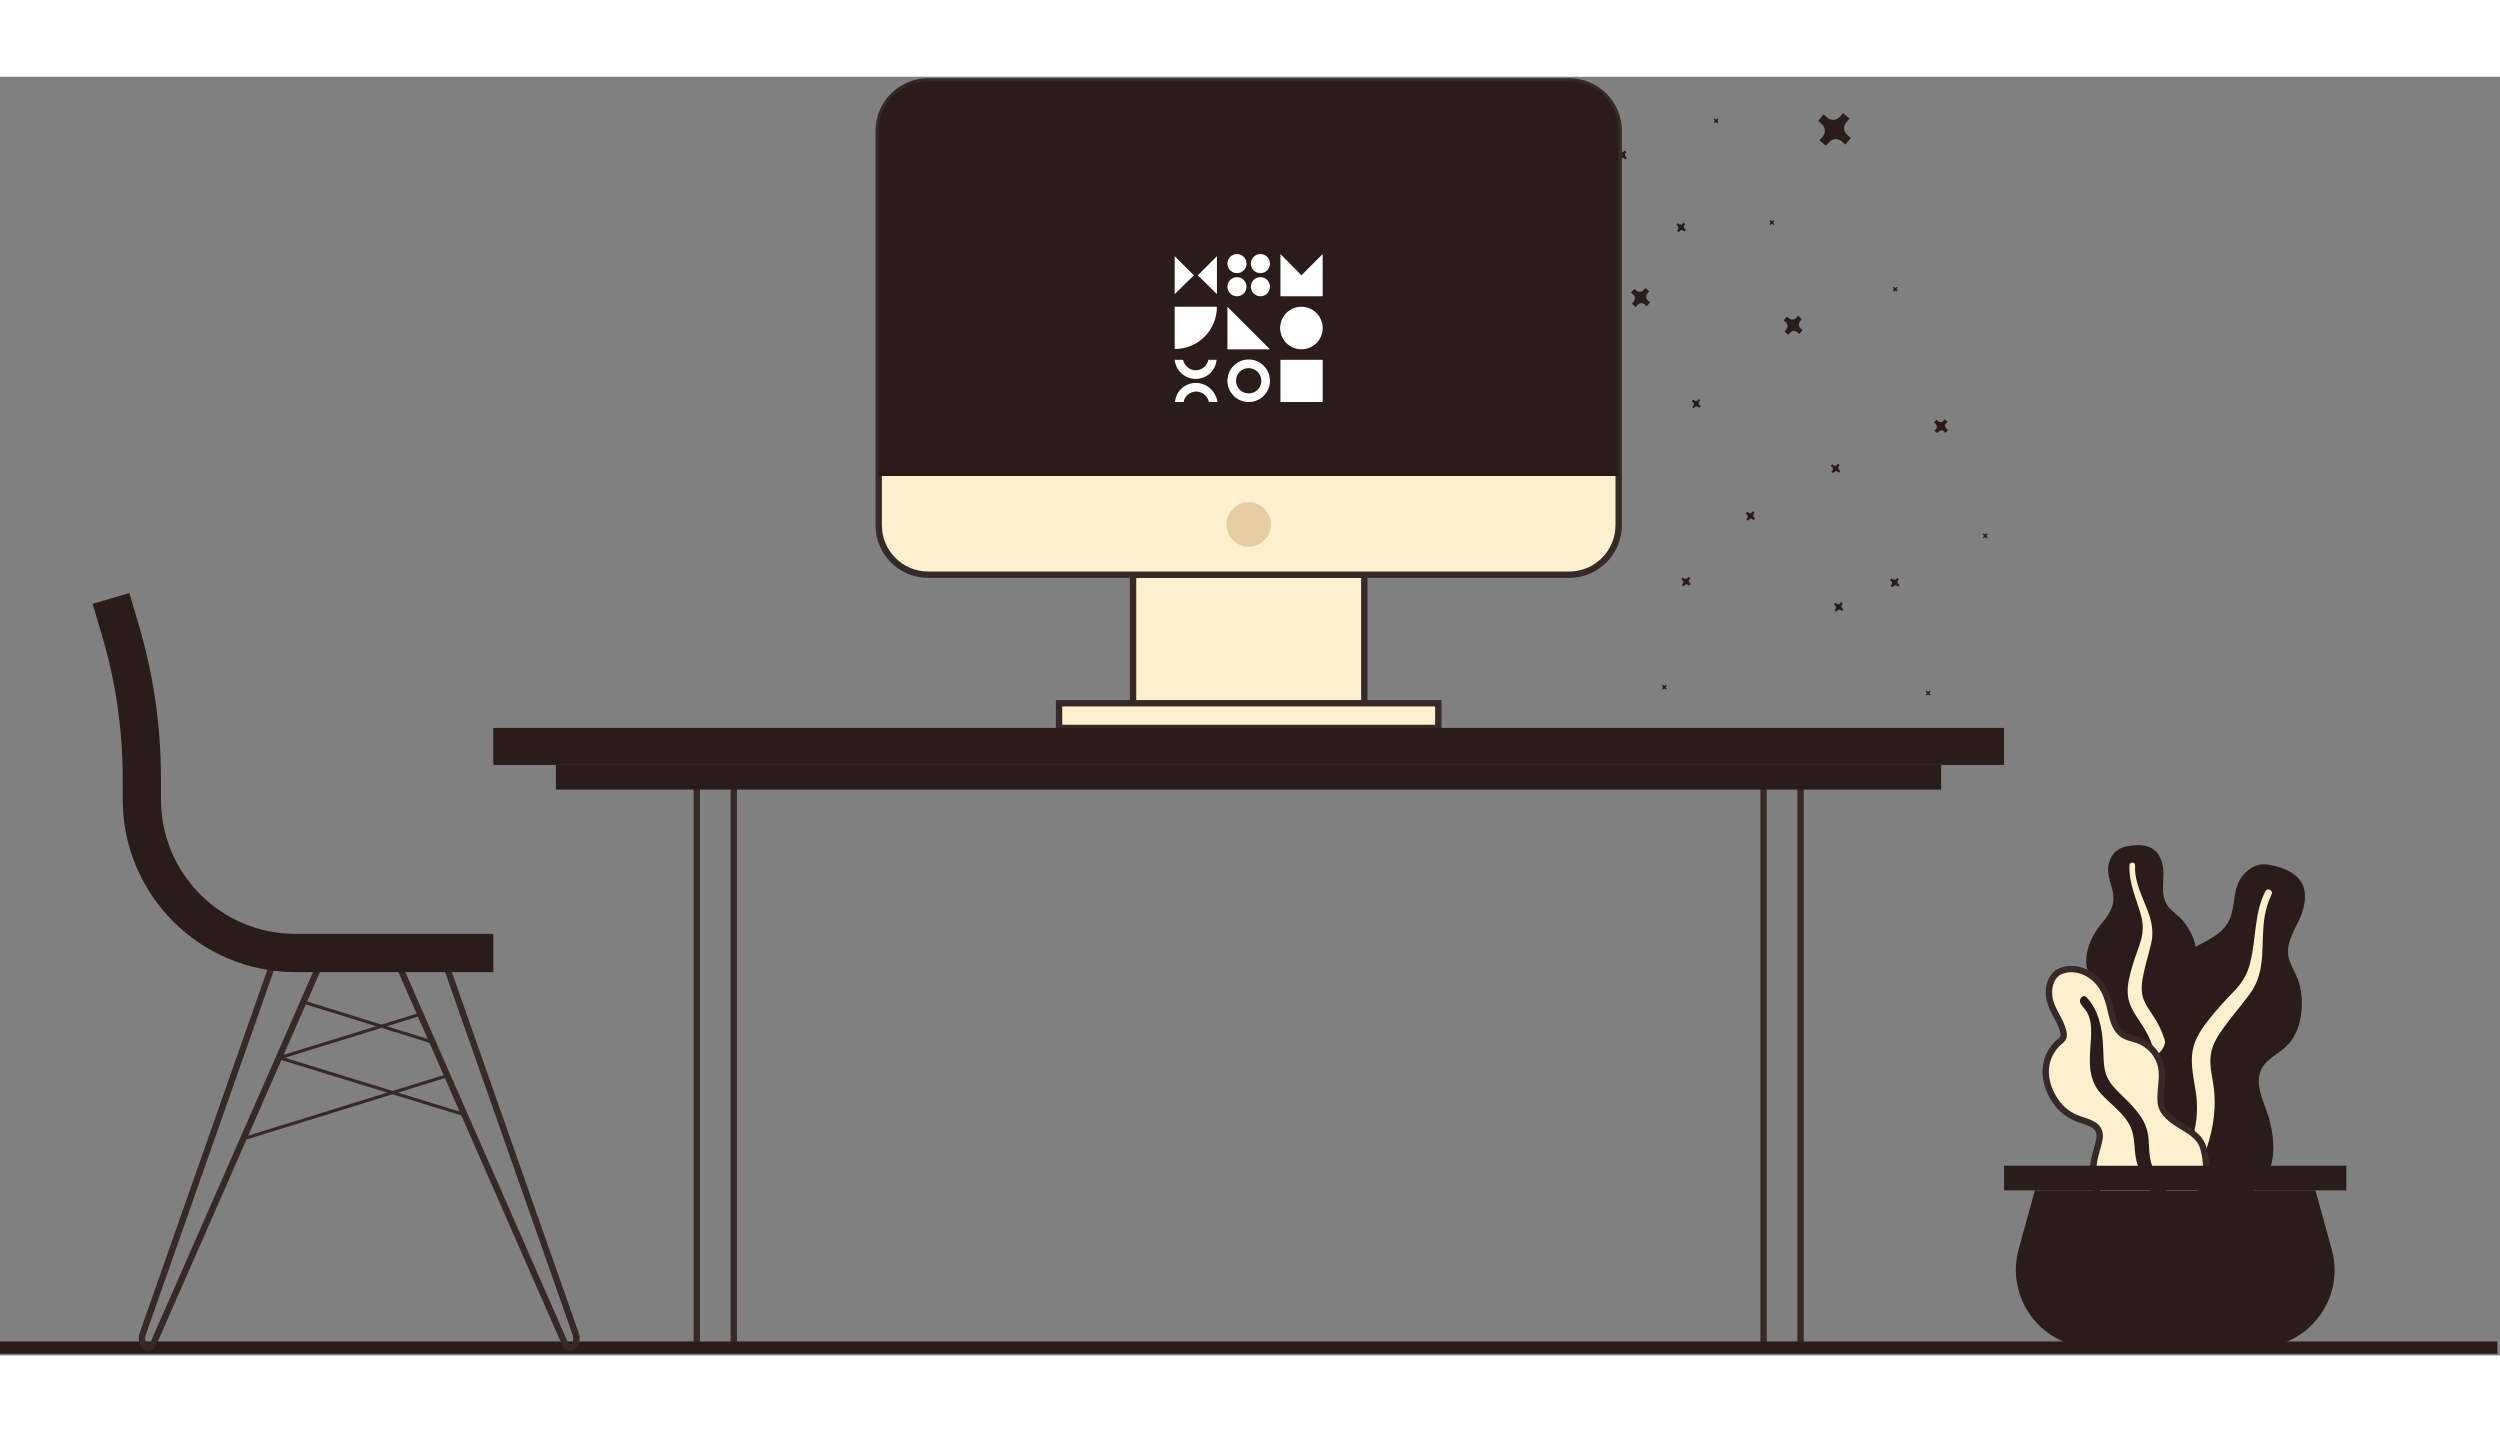 <svg width="700" height="401" viewBox="0 0 784 401" fill="none" xmlns="http://www.w3.org/2000/svg">
<rect x="0" y="0" width="784" height="401" fill="#808080" stroke="none"/>
<g id="desk-illo">
<g id="Group">
<path id="Vector" d="M572.589 21.668L573.653 20.508C574.62 19.347 576.36 19.251 577.52 20.218L578.68 21.281L580.421 19.251L579.261 18.187C578.1 17.22 578.004 15.48 578.971 14.32L580.034 13.159L578.004 11.419L576.94 12.579C575.973 13.739 574.233 13.836 573.073 12.869L571.912 11.806L570.172 13.836L571.332 14.9C572.492 15.867 572.589 17.607 571.622 18.767L570.559 19.927L572.589 21.668Z" fill="#2B1C1C"/>
<path id="Vector_2" d="M512.932 72.236L513.512 71.559C514.092 70.882 515.059 70.882 515.736 71.366L516.413 71.946L517.476 70.786L516.799 70.206C516.122 69.625 516.122 68.659 516.606 67.982L517.186 67.305L516.026 66.241L515.446 66.918C514.866 67.595 513.899 67.595 513.222 67.112L512.545 66.531L511.481 67.692L512.158 68.272C512.835 68.852 512.835 69.819 512.352 70.496L511.771 71.172L512.932 72.236Z" fill="#2B1C1C"/>
<path id="Vector_3" d="M607.493 111.782L607.977 111.298C608.363 110.815 609.137 110.718 609.62 111.201L610.104 111.685L610.877 110.815L610.394 110.331C609.91 109.944 609.814 109.171 610.297 108.687L610.781 108.204L609.91 107.431L609.427 107.914C609.04 108.397 608.267 108.494 607.783 108.011L607.3 107.527L606.526 108.397L607.01 108.881C607.493 109.268 607.59 110.041 607.107 110.525L606.623 111.008L607.493 111.782Z" fill="#2B1C1C"/>
<path id="Vector_4" d="M560.793 80.938L561.373 80.261C561.953 79.584 562.92 79.584 563.597 80.068L564.274 80.648L565.337 79.488L564.661 78.907C563.984 78.327 563.984 77.36 564.467 76.684L565.047 76.007L563.887 74.943L563.307 75.62C562.727 76.297 561.76 76.297 561.083 75.813L560.406 75.233L559.343 76.394L560.02 76.974C560.696 77.554 560.696 78.521 560.213 79.198L559.633 79.874L560.793 80.938Z" fill="#2B1C1C"/>
<path id="Vector_5" d="M548.224 139.241L548.514 138.854C548.804 138.564 549.287 138.467 549.577 138.758L549.964 139.048L550.448 138.467L550.061 138.177C549.771 137.887 549.674 137.404 549.964 137.114L550.254 136.727L549.674 136.244L549.384 136.63C549.094 136.92 548.61 137.017 548.32 136.727L547.934 136.437L547.45 137.017L547.837 137.307C548.127 137.597 548.224 138.081 547.934 138.371L547.644 138.758L548.224 139.241Z" fill="#2B1C1C"/>
<path id="Vector_6" d="M521.44 192.226L521.634 192.033C521.731 191.84 522.021 191.84 522.214 192.033L522.407 192.226L522.697 191.936L522.504 191.743C522.311 191.646 522.311 191.356 522.504 191.163L522.697 190.969L522.407 190.679L522.214 190.873C522.117 191.066 521.827 191.066 521.634 190.873L521.44 190.679L521.15 190.969L521.344 191.163C521.537 191.259 521.537 191.55 521.344 191.743L521.15 191.936L521.44 192.226Z" fill="#2B1C1C"/>
<path id="Vector_7" d="M574.909 124.351L575.199 123.964C575.489 123.674 575.973 123.577 576.263 123.868L576.65 124.158L577.133 123.577L576.746 123.287C576.456 122.997 576.36 122.514 576.65 122.224L576.94 121.837L576.36 121.354L576.07 121.74C575.779 122.03 575.296 122.127 575.006 121.837L574.619 121.547L574.136 122.127L574.523 122.417C574.813 122.707 574.909 123.191 574.619 123.481L574.329 123.868L574.909 124.351Z" fill="#2B1C1C"/>
<path id="Vector_8" d="M593.474 160.126L593.764 159.739C594.054 159.449 594.537 159.352 594.827 159.642L595.214 159.932L595.698 159.352L595.311 159.062C595.021 158.772 594.924 158.289 595.214 157.999L595.504 157.612L594.924 157.128L594.634 157.515C594.344 157.805 593.86 157.902 593.57 157.612L593.184 157.322L592.7 157.902L593.087 158.192C593.377 158.482 593.474 158.965 593.184 159.256L592.894 159.642L593.474 160.126Z" fill="#2B1C1C"/>
<path id="Vector_9" d="M575.876 167.764L576.166 167.377C576.456 167.087 576.94 166.991 577.23 167.281L577.616 167.571L578.1 166.991L577.713 166.701C577.423 166.411 577.326 165.927 577.616 165.637L577.907 165.25L577.326 164.767L577.036 165.154C576.746 165.444 576.263 165.54 575.973 165.25L575.586 164.96L575.103 165.54L575.489 165.83C575.779 166.12 575.876 166.604 575.586 166.894L575.296 167.281L575.876 167.764Z" fill="#2B1C1C"/>
<path id="Vector_10" d="M555.185 46.517L555.378 46.324C555.475 46.13 555.765 46.13 555.958 46.324L556.151 46.517L556.441 46.227L556.248 46.033C556.055 45.937 556.055 45.647 556.248 45.453L556.441 45.26L556.151 44.97L555.958 45.163C555.861 45.357 555.571 45.357 555.378 45.163L555.185 44.97L554.895 45.26L555.088 45.453C555.281 45.55 555.281 45.84 555.088 46.033L554.895 46.227L555.185 46.517Z" fill="#2B1C1C"/>
<path id="Vector_11" d="M508.001 26.116L508.291 25.729C508.581 25.439 509.065 25.342 509.355 25.632L509.741 25.922L510.225 25.342L509.838 25.052C509.548 24.762 509.451 24.279 509.741 23.988L510.032 23.602L509.451 23.118L509.161 23.505C508.871 23.795 508.388 23.892 508.098 23.602L507.711 23.312L507.228 23.892L507.614 24.182C507.904 24.472 508.001 24.955 507.711 25.245L507.421 25.632L508.001 26.116Z" fill="#2B1C1C"/>
<path id="Vector_12" d="M526.469 48.741L526.759 48.354C527.049 48.064 527.532 47.967 527.822 48.257L528.209 48.547L528.693 47.967L528.306 47.677C528.016 47.387 527.919 46.904 528.209 46.614L528.499 46.227L527.919 45.743L527.629 46.13C527.339 46.42 526.856 46.517 526.565 46.227L526.179 45.937L525.695 46.517L526.082 46.807C526.372 47.097 526.469 47.581 526.179 47.871L525.889 48.257L526.469 48.741Z" fill="#2B1C1C"/>
<path id="Vector_13" d="M537.685 14.61L537.878 14.416C537.975 14.223 538.265 14.223 538.458 14.416L538.651 14.61L538.942 14.32L538.748 14.126C538.555 14.03 538.555 13.739 538.748 13.546L538.942 13.353L538.651 13.063L538.458 13.256C538.361 13.449 538.071 13.449 537.878 13.256L537.685 13.063L537.395 13.353L537.588 13.546C537.781 13.643 537.781 13.933 537.588 14.126L537.395 14.32L537.685 14.61Z" fill="#2B1C1C"/>
<path id="Vector_14" d="M593.86 67.401L594.054 67.208C594.15 67.015 594.44 67.015 594.634 67.208L594.827 67.401L595.117 67.111L594.924 66.918C594.731 66.821 594.731 66.531 594.924 66.338L595.117 66.145L594.827 65.855L594.634 66.048C594.537 66.241 594.247 66.241 594.054 66.048L593.86 65.855L593.57 66.145L593.764 66.338C593.957 66.435 593.957 66.725 593.764 66.918L593.57 67.111L593.86 67.401Z" fill="#2B1C1C"/>
<path id="Vector_15" d="M622.093 144.752L622.286 144.559C622.383 144.366 622.673 144.366 622.866 144.559L623.06 144.752L623.35 144.462L623.156 144.269C622.963 144.172 622.963 143.882 623.156 143.689L623.35 143.495L623.06 143.205L622.866 143.399C622.77 143.592 622.48 143.592 622.286 143.399L622.093 143.205L621.803 143.495L621.996 143.689C622.19 143.785 622.19 144.076 621.996 144.269L621.803 144.462L622.093 144.752Z" fill="#2B1C1C"/>
<path id="Vector_16" d="M604.206 194.063L604.399 193.87C604.496 193.677 604.786 193.677 604.98 193.87L605.173 194.063L605.463 193.773L605.27 193.58C605.076 193.483 605.076 193.193 605.27 193L605.463 192.806L605.173 192.516L604.98 192.71C604.883 192.903 604.593 192.903 604.399 192.71L604.206 192.516L603.916 192.806L604.109 193C604.303 193.096 604.303 193.387 604.109 193.58L603.916 193.773L604.206 194.063Z" fill="#2B1C1C"/>
<path id="Vector_17" d="M551.124 223.36L551.317 223.167C551.414 222.973 551.704 222.973 551.898 223.167L552.091 223.36L552.381 223.07L552.091 222.877C551.898 222.78 551.898 222.49 552.091 222.296L552.284 222.103L551.994 221.813L551.801 222.006C551.704 222.2 551.414 222.2 551.221 222.006L551.027 221.813L550.737 222.103L550.931 222.296C551.124 222.393 551.124 222.683 550.931 222.877L550.737 223.07L551.124 223.36Z" fill="#2B1C1C"/>
<path id="Vector_18" d="M531.109 104.046L531.399 103.66C531.69 103.37 532.173 103.273 532.463 103.563L532.85 103.853L533.333 103.273L532.947 102.983C532.656 102.693 532.56 102.209 532.85 101.919L533.14 101.533L532.753 101.049L532.463 101.436C532.173 101.726 531.69 101.823 531.399 101.533L531.013 101.242L530.529 101.823L530.916 102.113C531.206 102.403 531.303 102.886 531.013 103.176L530.723 103.563L531.109 104.046Z" fill="#2B1C1C"/>
<path id="Vector_19" d="M528.016 159.836L528.306 159.449C528.596 159.159 529.079 159.062 529.369 159.352L529.756 159.642L530.24 159.062L529.853 158.772C529.563 158.482 529.466 157.999 529.756 157.709L530.046 157.322L529.466 156.838L529.176 157.225C528.886 157.515 528.402 157.612 528.112 157.322L527.726 157.032L527.242 157.612L527.629 157.902C527.919 158.192 528.016 158.675 527.726 158.966L527.436 159.352L528.016 159.836Z" fill="#2B1C1C"/>
</g>
<path id="Vector_20" d="M564.66 219.686H553.058V398.559H564.66V219.686Z" stroke="#382929" stroke-width="2" stroke-miterlimit="10"/>
<path id="Vector_21" d="M218.516 398.495L230.118 398.495L230.118 219.621L218.516 219.621L218.516 398.495Z" stroke="#382929" stroke-width="2" stroke-miterlimit="10"/>
<path id="Vector_22" d="M427.846 156.161H355.33V204.506H427.846V156.161Z" fill="#FFF0CE" stroke="#382929" stroke-width="2" stroke-miterlimit="10"/>
<path id="Vector_23" d="M451.052 196.481H332.125V204.216H451.052V196.481Z" fill="#FFF0CE" stroke="#382929" stroke-width="2" stroke-miterlimit="10"/>
<g id="Group_2">
<path id="Vector_24" d="M783.176 396.626H0V400.493H783.176V396.626Z" fill="#2B1C1C"/>
</g>
<path id="Vector_25" d="M492.145 156.162H291.033C282.524 156.162 275.562 149.2 275.562 140.691V16.93C275.562 8.422 282.524 1.46 291.033 1.46H492.145C500.653 1.46 507.615 8.422 507.615 16.93V140.691C507.615 149.2 500.653 156.162 492.145 156.162Z" fill="#FFF0CE" stroke="#382929" stroke-width="2" stroke-miterlimit="10"/>
<path id="Vector_26" d="M507.615 125.221H275.562V16.93C275.562 8.422 282.524 1.46 291.033 1.46H492.145C500.653 1.46 507.615 8.422 507.615 16.93V125.221Z" fill="#2B1C1C"/>
<path id="Vector_27" d="M48.151 397.206L102.103 274.315L92.628 271.898C90.597 270.157 87.987 271.317 86.923 274.315L44.767 394.208C43.607 397.496 46.797 400.3 48.151 397.206Z" stroke="#382929" stroke-width="2" stroke-miterlimit="10"/>
<path id="Vector_28" d="M177.133 397.206L123.181 274.315L132.656 271.898C134.687 270.157 137.297 271.317 138.361 274.315L180.517 394.208C181.677 397.496 178.486 400.3 177.133 397.206Z" stroke="#382929" stroke-width="2" stroke-miterlimit="10"/>
<path id="Vector_29" d="M391.589 147.363C395.433 147.363 398.55 144.246 398.55 140.401C398.55 136.556 395.433 133.44 391.589 133.44C387.744 133.44 384.627 136.556 384.627 140.401C384.627 144.246 387.744 147.363 391.589 147.363Z" fill="#E5CCA3"/>
<path id="Vector_30" d="M608.75 215.818H174.329V223.553H608.75V215.818Z" fill="#2B1C1C"/>
<path id="Vector_31" d="M154.701 274.798H92.627C66.038 274.798 44.477 253.237 44.477 226.647V220.072C44.477 204.409 42.253 188.745 37.805 173.759L34.808 163.606" stroke="#2B1C1C" stroke-width="12" stroke-miterlimit="10"/>
<g id="Group_3">
<path id="Vector_32" d="M95.142 290.172L135.654 302.741" stroke="#382929" stroke-miterlimit="10"/>
<path id="Vector_33" d="M131.399 294.136L87.89 307.576" stroke="#382929" stroke-miterlimit="10"/>
</g>
<g id="Group_4">
<path id="Vector_34" d="M87.696 307.672L146.386 325.753" stroke="#382929" stroke-miterlimit="10"/>
<path id="Vector_35" d="M140.198 313.28L77.157 332.811" stroke="#382929" stroke-miterlimit="10"/>
</g>
<g id="Group_5">
<g id="Group_6">
<path id="Vector_36" d="M408.122 85.482C411.806 85.482 414.793 82.495 414.793 78.811C414.793 75.126 411.806 72.139 408.122 72.139C404.437 72.139 401.45 75.126 401.45 78.811C401.45 82.495 404.437 85.482 408.122 85.482Z" fill="white"/>
</g>
<g id="Group_7">
<path id="Vector_37" d="M414.793 88.77H401.547V102.016H414.793V88.77Z" fill="white"/>
</g>
<path id="Vector_38" d="M408.122 62.277L401.547 55.606V68.852H414.793V55.606L408.122 62.277Z" fill="white"/>
<g id="Group_8">
<path id="Vector_39" d="M395.553 95.344C395.553 97.568 393.812 99.309 391.588 99.309C389.365 99.309 387.624 97.568 387.624 95.344C387.624 93.121 389.365 91.38 391.588 91.38C393.812 91.38 395.553 93.217 395.553 95.344ZM398.26 95.344C398.26 91.67 395.263 88.673 391.588 88.673C387.914 88.673 384.917 91.67 384.917 95.344C384.917 99.019 387.914 102.016 391.588 102.016C395.263 102.016 398.26 99.019 398.26 95.344Z" fill="white"/>
</g>
<g id="Group_9">
<path id="Vector_40" d="M384.917 85.482V72.139L398.26 85.482H384.917Z" fill="white"/>
</g>
<g id="Group_10">
<g id="Group_11">
<path id="Vector_41" d="M368.383 72.139V85.386C371.864 85.386 375.248 84.032 377.762 81.518C380.275 79.004 381.629 75.62 381.629 72.139H368.383Z" fill="white"/>
</g>
</g>
<g id="Group_12">
<g id="Group_13">
<path id="Vector_42" d="M368.383 68.175V56.282L374.378 62.277L368.383 68.175Z" fill="white"/>
</g>
<g id="Group_14">
<path id="Vector_43" d="M381.629 68.175L375.635 62.277L381.629 56.282V68.175Z" fill="white"/>
</g>
</g>
<g id="Group_15">
<g id="Group_16">
<path id="Vector_44" d="M395.263 61.6C396.918 61.6 398.26 60.258 398.26 58.603C398.26 56.947 396.918 55.606 395.263 55.606C393.608 55.606 392.266 56.947 392.266 58.603C392.266 60.258 393.608 61.6 395.263 61.6Z" fill="white"/>
</g>
<g id="Group_17">
<path id="Vector_45" d="M387.914 61.6C389.57 61.6 390.912 60.258 390.912 58.603C390.912 56.947 389.57 55.606 387.914 55.606C386.259 55.606 384.917 56.947 384.917 58.603C384.917 60.258 386.259 61.6 387.914 61.6Z" fill="white"/>
</g>
<g id="Group_18">
<path id="Vector_46" d="M395.263 68.852C396.918 68.852 398.26 67.51 398.26 65.855C398.26 64.199 396.918 62.857 395.263 62.857C393.608 62.857 392.266 64.199 392.266 65.855C392.266 67.51 393.608 68.852 395.263 68.852Z" fill="white"/>
</g>
<g id="Group_19">
<path id="Vector_47" d="M387.914 68.852C389.57 68.852 390.912 67.51 390.912 65.855C390.912 64.199 389.57 62.857 387.914 62.857C386.259 62.857 384.917 64.199 384.917 65.855C384.917 67.51 386.259 68.852 387.914 68.852Z" fill="white"/>
</g>
</g>
<g id="Group_20">
<g id="Group_21">
<g id="Group_22">
<path id="Vector_48" d="M378.922 88.77C378.632 90.607 376.988 92.057 374.958 92.057C373.024 92.057 371.38 90.607 370.993 88.77H368.383C368.673 92.154 371.574 94.764 374.958 94.764C378.438 94.764 381.242 92.154 381.532 88.77H378.922Z" fill="white"/>
</g>
</g>
<g id="Group_23">
<g id="Group_24">
<path id="Vector_49" d="M375.054 96.021C371.574 96.021 368.77 98.632 368.479 102.016H371.187C371.477 100.179 373.121 98.729 375.151 98.729C377.085 98.729 378.728 100.179 379.115 102.016H381.822C381.242 98.632 378.438 96.021 375.054 96.021Z" fill="white"/>
</g>
</g>
</g>
</g>
<path id="Vector_50" d="M628.474 204.216H154.701V215.818H628.474V204.216Z" fill="#2B1C1C"/>
<g id="Group_25">
<g id="Group_26">
<g id="Big Ass Leaf 2">
<path id="leaf 2" fill-rule="evenodd" clip-rule="evenodd" d="M668.89 241.054C670.631 240.861 672.468 240.957 674.112 241.634C677.592 243.084 678.559 247.145 678.463 250.433C678.366 254.01 677.689 257.878 680.396 260.778C681.653 262.132 683.2 263.099 684.36 264.453C685.617 265.903 686.681 267.547 687.455 269.287C688.808 272.478 689.485 276.345 688.228 279.729C687.068 282.727 684.264 285.434 684.941 288.818C685.617 292.396 689.195 295.103 691.419 297.713C693.933 300.711 696.253 304.482 696.64 308.446C697.027 312.217 695.383 315.987 692.869 318.791C687.841 324.496 680.3 327.203 672.758 327.203C669.567 327.203 665.893 327.01 663.089 325.27C662.219 324.689 661.735 324.109 661.252 323.336C660.769 322.562 660.188 322.079 659.512 321.595C657.965 320.435 656.901 318.888 656.127 317.148C653.324 310.283 655.547 301.871 659.415 295.78C660.285 294.329 661.059 292.976 660.672 291.235C660.188 289.495 659.028 287.851 658.061 286.304C657.094 284.757 655.934 283.307 655.161 281.663C654.387 279.923 654.097 278.182 654.29 276.249C654.581 272.671 656.127 269.48 658.255 266.58C660.382 263.872 662.799 261.262 662.799 257.684C662.799 253.913 660.285 250.529 661.349 246.662C661.832 245.018 662.702 243.374 664.153 242.504C665.41 241.537 667.247 241.247 668.89 241.054Z" fill="#2B1C1C"/>
<path id="middle thing 2" fill-rule="evenodd" clip-rule="evenodd" d="M667.827 247.145C667.827 246.662 668.504 246.372 668.987 246.468C669.568 246.662 669.567 247.242 669.567 247.725C669.471 249.369 669.761 250.916 670.148 252.463C670.921 255.654 672.468 258.651 673.628 261.842C674.789 264.936 675.369 268.127 674.692 271.414C674.015 274.508 673.048 277.505 672.372 280.599C671.791 283.307 671.211 286.207 672.081 288.915C672.952 291.525 674.789 293.652 676.239 296.07C679.043 301.001 680.3 306.415 680.493 312.023C680.59 314.634 680.493 317.244 679.913 319.855C679.526 321.305 679.14 323.336 677.883 324.303C677.303 324.786 676.336 324.979 675.852 324.206C675.369 323.529 675.756 322.562 675.949 321.885C676.626 318.888 676.722 315.794 676.529 312.797C676.336 309.799 676.046 306.899 675.079 304.095C674.209 301.484 672.952 299.164 671.405 296.843C669.858 294.523 668.214 292.202 667.537 289.398C666.86 286.594 667.44 283.694 668.117 280.986C668.891 278.086 669.858 275.282 670.921 272.381C671.888 269.577 672.275 266.966 671.695 264.066C670.341 258.458 667.44 253.043 667.827 247.145Z" fill="#FFF0CE"/>
</g>
<g id="Group_27">
<path id="Vector_51" fill-rule="evenodd" clip-rule="evenodd" d="M714.913 247.919C717.041 248.596 719.168 249.659 720.715 251.303C724.002 254.784 722.939 260.102 721.198 264.066C719.264 268.223 716.364 272.478 718.007 277.215C718.781 279.439 720.038 281.373 720.811 283.597C721.585 286.014 721.875 288.431 721.875 290.945C721.778 295.489 720.618 300.324 717.331 303.708C714.43 306.705 709.692 308.349 708.629 312.7C707.468 317.244 710.272 322.272 711.529 326.526C712.883 331.361 713.657 337.066 712.013 341.9C710.466 346.541 706.502 350.215 702.054 352.246C693.159 356.306 682.91 355.726 674.014 351.762C670.243 350.118 665.989 347.991 663.669 344.511C662.895 343.447 662.702 342.48 662.605 341.223C662.508 340.063 662.025 339.193 661.445 338.226C660.285 336.002 659.801 333.585 659.898 331.168C660.285 321.692 667.343 312.797 675.078 307.672C676.915 306.415 678.559 305.158 678.945 302.934C679.332 300.614 678.849 298.1 678.462 295.78C678.075 293.459 677.495 291.139 677.495 288.818C677.495 286.401 678.172 284.08 679.332 281.953C681.556 277.892 685.037 274.895 689.098 272.574C692.965 270.447 697.219 268.61 699.153 264.356C701.184 259.908 700.023 254.59 703.311 250.529C704.664 248.886 706.598 247.435 708.822 247.049C710.562 246.759 712.883 247.339 714.913 247.919Z" fill="#2B1C1C"/>
<path id="Vector_52" fill-rule="evenodd" clip-rule="evenodd" d="M710.465 255.364C710.756 254.784 711.626 254.687 712.109 255.17C712.786 255.751 712.399 256.427 712.109 257.007C711.239 258.845 710.659 260.875 710.272 262.905C709.499 267.16 709.692 271.511 709.402 275.765C709.112 280.019 708.145 284.177 705.534 287.658C703.117 290.945 700.41 294.039 697.993 297.327C695.866 300.227 693.642 303.321 693.255 307.092C692.868 310.67 693.932 314.15 694.319 317.728C695.092 325.076 693.642 332.134 690.934 338.903C689.677 341.997 688.227 345.091 686.197 347.798C685.036 349.345 683.393 351.472 681.459 352.052C680.492 352.342 679.332 351.955 679.042 350.892C678.848 349.925 679.815 348.861 680.395 348.185C682.716 344.994 684.456 341.416 685.907 337.742C687.26 334.165 688.421 330.491 688.807 326.623C689.194 323.046 688.904 319.565 688.227 316.084C687.647 312.507 686.97 308.832 687.647 305.255C688.324 301.581 690.451 298.487 692.772 295.586C695.189 292.492 697.799 289.688 700.507 286.884C703.117 284.177 704.954 281.276 705.728 277.505C707.565 270.157 706.888 262.229 710.465 255.364Z" fill="#FFF0CE"/>
</g>
<g id="Group_28">
<path id="Vector_53" fill-rule="evenodd" clip-rule="evenodd" d="M649.553 279.826C653.13 279.826 656.321 281.76 658.448 284.37C660.962 287.561 661.542 291.332 662.509 295.103C662.992 296.94 663.862 298.874 665.409 300.131C666.86 301.291 668.6 301.484 670.244 302.064C673.628 303.225 676.335 305.932 677.399 309.219C678.752 313.28 677.302 317.341 677.592 321.402C677.786 325.173 681.556 327.493 684.554 329.331C687.454 331.071 690.162 332.811 691.032 336.195C691.999 339.87 692.289 343.93 691.032 347.605C688.905 353.696 682.523 356.307 676.335 356.693C670.727 357.08 663.766 356.5 659.608 352.439C657.094 350.022 656.224 346.638 656.321 343.254C656.417 341.126 656.804 339.096 657.384 337.066C657.771 335.615 658.254 334.165 658.448 332.715C658.835 328.75 655.16 327.977 652.066 326.913C648.102 325.56 645.395 322.949 643.461 319.372C641.721 315.987 640.947 312.217 642.011 308.543C642.591 306.609 643.558 304.965 644.911 303.515C645.492 302.838 646.362 302.354 646.845 301.678C647.329 301.001 647.232 300.227 647.039 299.454C646.265 296.07 643.751 293.169 642.881 289.785C642.108 286.691 642.591 282.92 645.395 280.89C646.555 280.213 648.006 279.826 649.553 279.826Z" fill="#FFF0CE" stroke="#382929" stroke-width="2" stroke-miterlimit="10"/>
<path id="Vector_54" fill-rule="evenodd" clip-rule="evenodd" d="M654.387 288.721C658.158 292.782 659.222 298.294 659.512 303.611C659.705 306.609 659.512 309.703 660.382 312.603C661.155 315.117 662.896 316.954 664.733 318.791C668.407 322.369 672.468 326.043 673.532 331.264C674.112 334.358 673.725 337.452 674.595 340.546C675.369 343.254 676.722 345.961 678.463 348.281C679.816 350.119 681.557 351.569 683.104 353.309C683.587 353.793 684.167 354.663 683.974 355.34C683.781 356.21 682.62 356.5 681.847 356.403C680.01 356.113 678.463 354.276 677.206 353.019C675.465 351.182 673.918 349.152 672.661 346.831C671.308 344.317 670.244 341.61 669.761 338.806C669.277 335.905 669.471 332.811 668.407 330.007C666.57 325.27 662.026 322.466 658.738 318.791C654.677 314.15 655.257 308.446 655.644 302.838C655.838 299.744 656.128 296.263 654.484 293.362C653.904 292.299 652.55 291.235 652.26 290.075C652.163 288.818 653.42 287.658 654.387 288.721Z" fill="#2B1C1C"/>
</g>
</g>
<path id="Vector_55" d="M707.759 398.559H656.514C640.464 398.559 628.861 383.283 633.019 367.812L638.143 349.248H726.129L731.254 367.812C735.508 383.283 723.809 398.559 707.759 398.559Z" fill="#2B1C1C"/>
<path id="Vector_56" d="M735.799 341.513H628.475V349.248H735.799V341.513Z" fill="#2B1C1C"/>
</g>
</g>
</svg>
